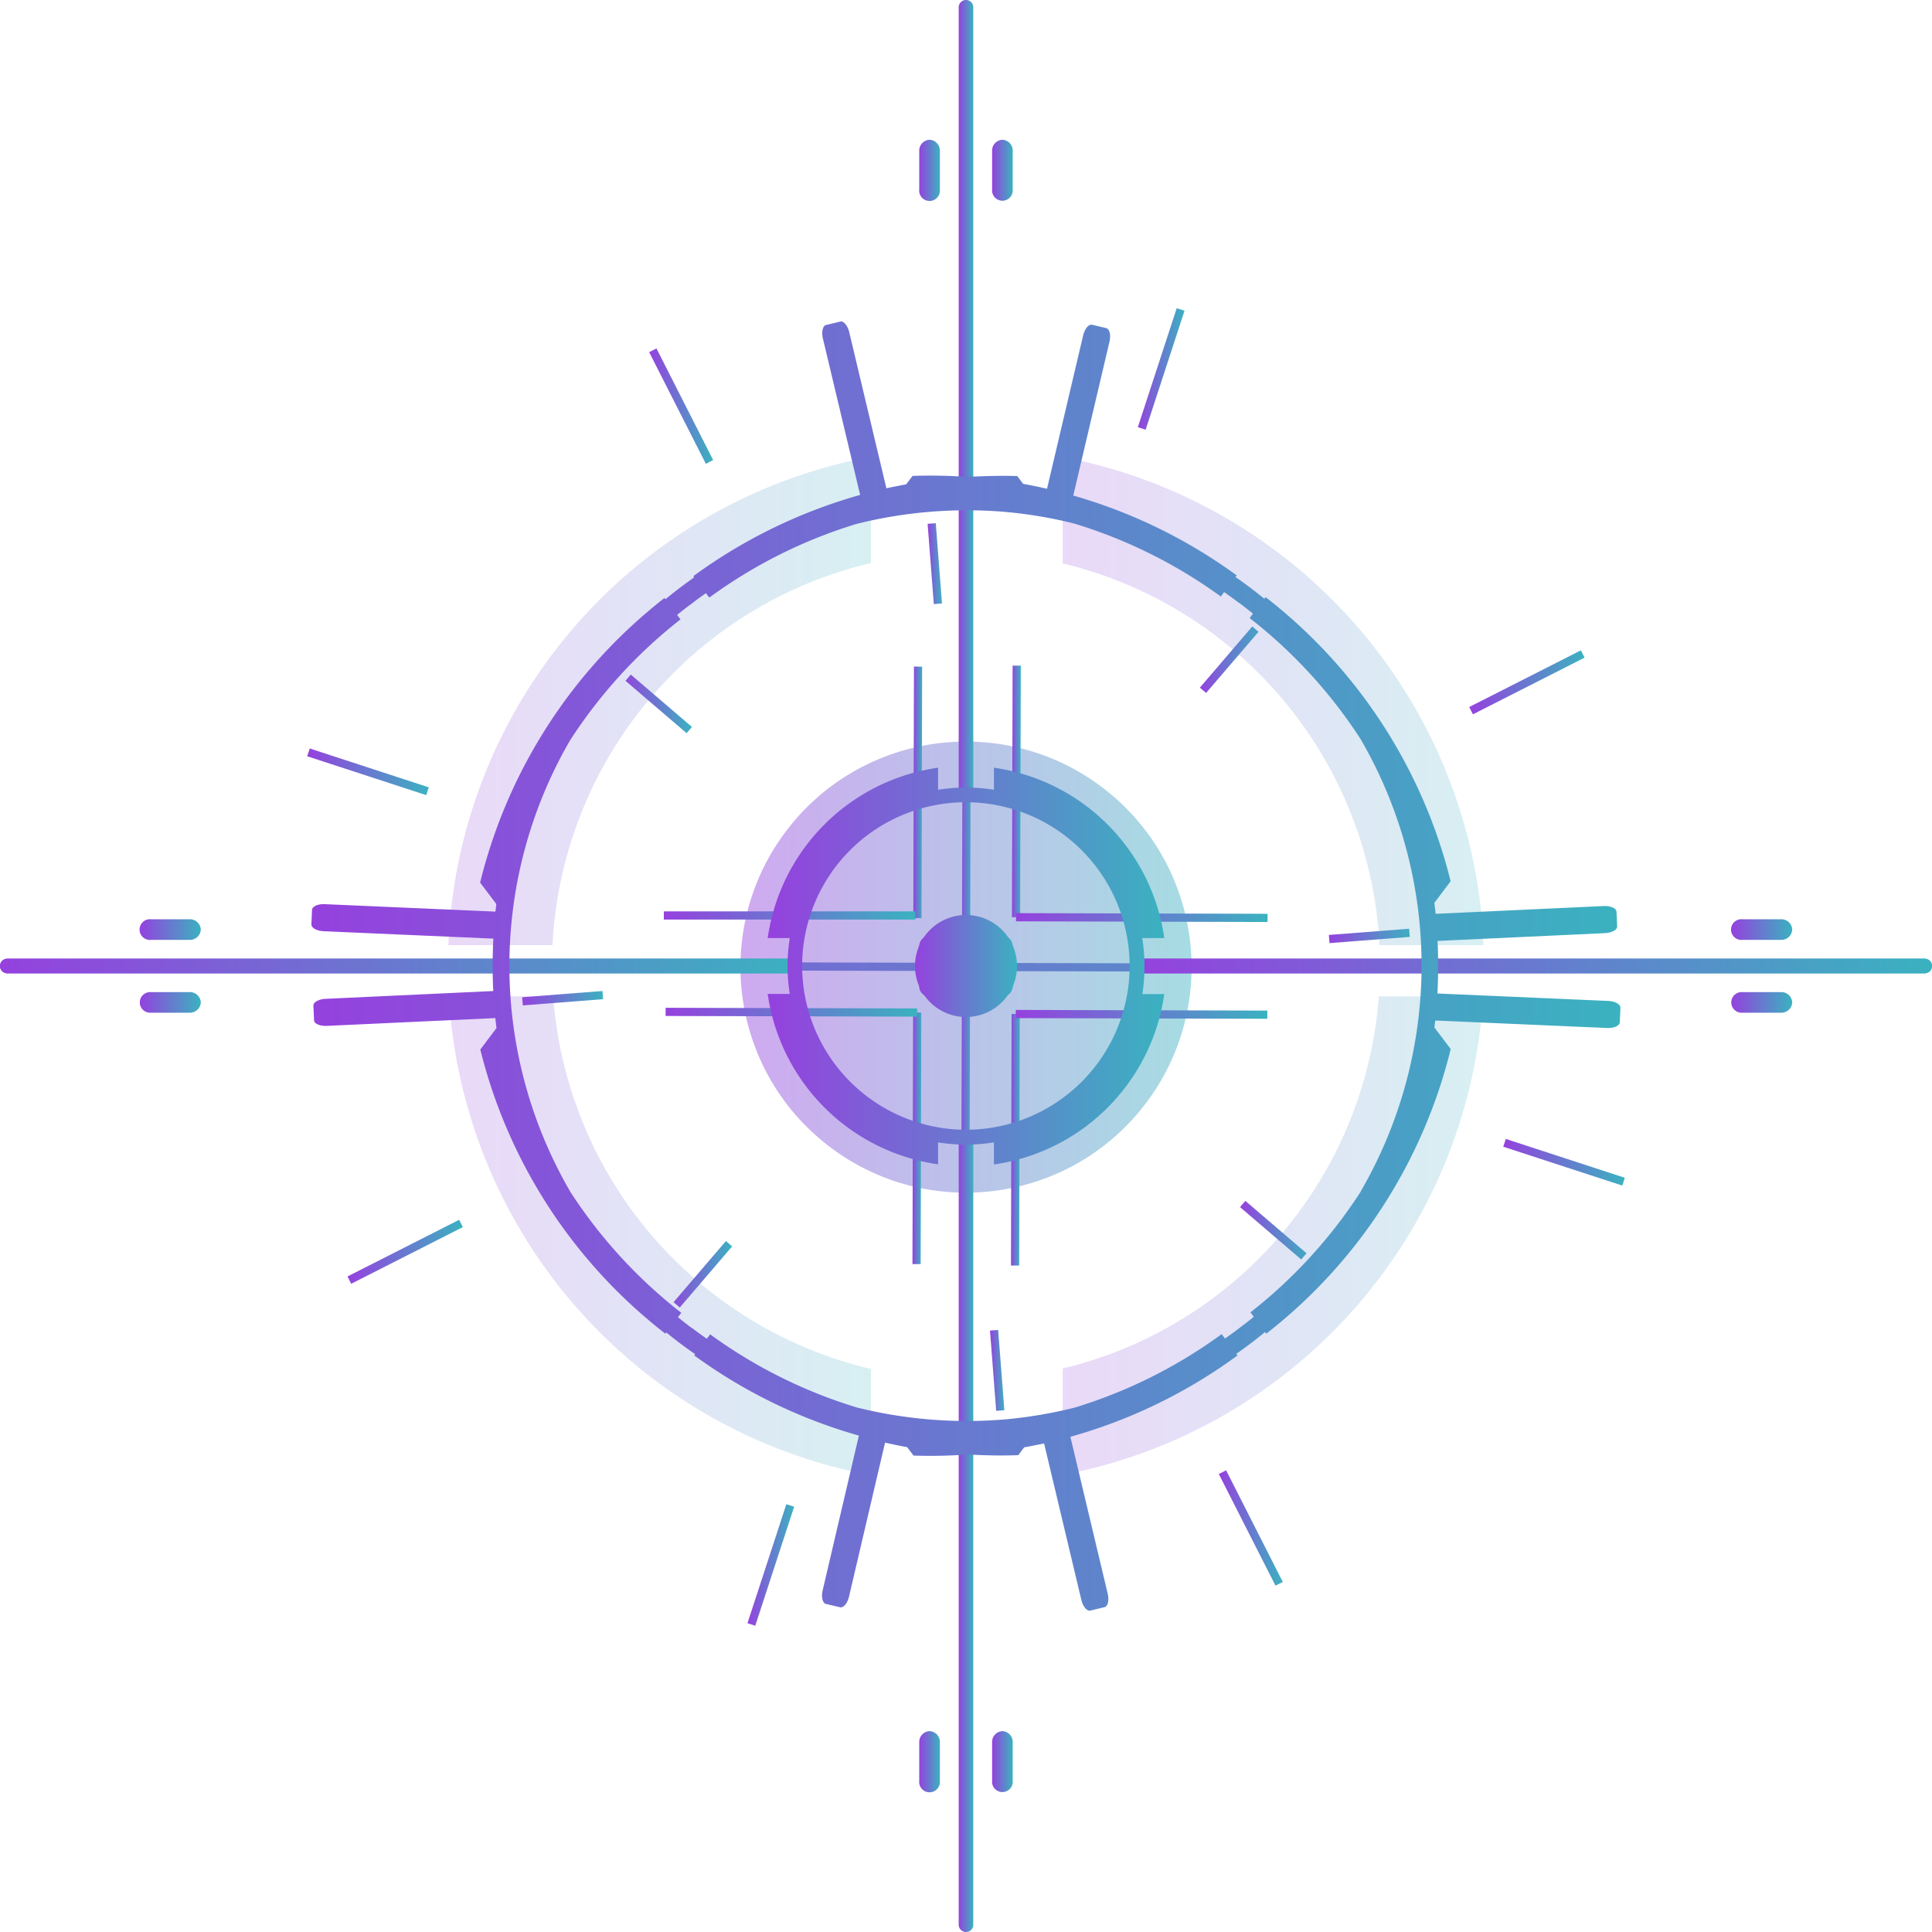 <svg xmlns="http://www.w3.org/2000/svg" xmlns:xlink="http://www.w3.org/1999/xlink" viewBox="0 0 495.52 495.52"><defs><style>.cls-1{mask:url(#mask);filter:url(#luminosity-noclip-6);}.cls-10,.cls-2,.cls-4,.cls-6,.cls-8{mix-blend-mode:multiply;}.cls-2{fill:url(#Безымянный_градиент_2);}.cls-3{mask:url(#mask-2);filter:url(#luminosity-noclip-7);}.cls-4{fill:url(#linear-gradient);}.cls-5{mask:url(#mask-3);filter:url(#luminosity-noclip-8);}.cls-6{fill:url(#linear-gradient-2);}.cls-7{mask:url(#mask-4);filter:url(#luminosity-noclip-9);}.cls-8{fill:url(#linear-gradient-3);}.cls-9{mask:url(#mask-5);filter:url(#luminosity-noclip-10);}.cls-10{fill:url(#linear-gradient-4);}.cls-11{opacity:0.5;}.cls-12{mask:url(#mask-6);}.cls-13{fill:url(#New_Gradient_Swatch_2);}.cls-14{opacity:0.45;fill:url(#New_Gradient_Swatch_2-2);}.cls-15{fill:url(#New_Gradient_Swatch_2-3);}.cls-16{fill:url(#New_Gradient_Swatch_2-4);}.cls-17{fill:url(#New_Gradient_Swatch_2-5);}.cls-18{fill:url(#New_Gradient_Swatch_2-6);}.cls-19{fill:url(#New_Gradient_Swatch_2-7);}.cls-20{fill:url(#New_Gradient_Swatch_2-8);}.cls-21{fill:url(#New_Gradient_Swatch_2-9);}.cls-22{fill:url(#New_Gradient_Swatch_2-10);}.cls-23{fill:url(#New_Gradient_Swatch_2-11);}.cls-24{fill:url(#New_Gradient_Swatch_2-12);}.cls-25{fill:url(#New_Gradient_Swatch_2-13);}.cls-26{fill:url(#New_Gradient_Swatch_2-14);}.cls-27{fill:url(#New_Gradient_Swatch_2-15);}.cls-28{fill:url(#New_Gradient_Swatch_2-16);}.cls-29{fill:url(#New_Gradient_Swatch_2-17);}.cls-30{fill:url(#New_Gradient_Swatch_2-18);}.cls-31{fill:url(#New_Gradient_Swatch_2-19);}.cls-32{fill:url(#New_Gradient_Swatch_2-20);}.cls-33{fill:url(#New_Gradient_Swatch_2-21);}.cls-34{fill:url(#New_Gradient_Swatch_2-22);}.cls-35{fill:url(#New_Gradient_Swatch_2-23);}.cls-36{fill:url(#New_Gradient_Swatch_2-24);}.cls-37{fill:url(#New_Gradient_Swatch_2-25);}.cls-38{fill:url(#New_Gradient_Swatch_2-26);}.cls-39{fill:url(#New_Gradient_Swatch_2-27);}.cls-40{fill:url(#New_Gradient_Swatch_2-28);}.cls-41{fill:url(#New_Gradient_Swatch_2-29);}.cls-42{fill:url(#New_Gradient_Swatch_2-30);}.cls-43{fill:url(#New_Gradient_Swatch_2-31);}.cls-44{fill:url(#New_Gradient_Swatch_2-32);}.cls-45{fill:url(#New_Gradient_Swatch_2-33);}.cls-46{fill:url(#New_Gradient_Swatch_2-34);}.cls-47{fill:url(#New_Gradient_Swatch_2-35);}.cls-48{fill:url(#New_Gradient_Swatch_2-36);}.cls-49{fill:url(#New_Gradient_Swatch_2-37);}.cls-50{fill:url(#New_Gradient_Swatch_2-38);}.cls-51,.cls-52,.cls-53,.cls-54{opacity:0.2;}.cls-51{fill:url(#New_Gradient_Swatch_2-39);}.cls-52{fill:url(#New_Gradient_Swatch_2-40);}.cls-53{fill:url(#New_Gradient_Swatch_2-41);}.cls-54{fill:url(#New_Gradient_Swatch_2-42);}.cls-55{fill:url(#New_Gradient_Swatch_2-43);}.cls-56{fill:url(#New_Gradient_Swatch_2-44);}.cls-57{fill:url(#New_Gradient_Swatch_2-45);}.cls-58{fill:url(#New_Gradient_Swatch_2-46);}.cls-59{fill:url(#New_Gradient_Swatch_2-47);}.cls-60{fill:url(#New_Gradient_Swatch_2-48);}.cls-61{fill:url(#New_Gradient_Swatch_2-49);}.cls-62{fill:url(#New_Gradient_Swatch_2-50);}.cls-63{fill:url(#New_Gradient_Swatch_2-51);}.cls-64{mask:url(#mask-7);}.cls-65{fill:url(#New_Gradient_Swatch_2-52);}.cls-66{mask:url(#mask-8);}.cls-67{fill:url(#New_Gradient_Swatch_2-53);}.cls-68{mask:url(#mask-9);}.cls-69{fill:url(#New_Gradient_Swatch_2-54);}.cls-70{mask:url(#mask-10);}.cls-71{fill:url(#New_Gradient_Swatch_2-55);}.cls-72{filter:url(#luminosity-noclip-5);}.cls-73{filter:url(#luminosity-noclip-4);}.cls-74{filter:url(#luminosity-noclip-3);}.cls-75{filter:url(#luminosity-noclip-2);}.cls-76{filter:url(#luminosity-noclip);}</style><filter id="luminosity-noclip" x="86.38" y="-8439.11" width="322.76" height="32766" filterUnits="userSpaceOnUse" color-interpolation-filters="sRGB"><feFlood flood-color="#fff" result="bg"/><feBlend in="SourceGraphic" in2="bg"/></filter><mask id="mask" x="86.38" y="-8439.11" width="322.76" height="32766" maskUnits="userSpaceOnUse"><g class="cls-76"/></mask><radialGradient id="Безымянный_градиент_2" cx="230.37" cy="346.24" r="182.89" gradientTransform="translate(44.48 -57.5) scale(0.88)" gradientUnits="userSpaceOnUse"><stop offset="0.59" stop-color="#fff"/><stop offset="0.81" stop-color="gray"/><stop offset="0.9" stop-color="#4d4d4d"/><stop offset="1"/></radialGradient><filter id="luminosity-noclip-2" x="269.9" y="-8439.11" width="63.02" height="32766" filterUnits="userSpaceOnUse" color-interpolation-filters="sRGB"><feFlood flood-color="#fff" result="bg"/><feBlend in="SourceGraphic" in2="bg"/></filter><mask id="mask-2" x="269.9" y="-8439.11" width="63.02" height="32766" maskUnits="userSpaceOnUse"><g class="cls-75"/></mask><linearGradient id="linear-gradient" x1="269.9" y1="292.51" x2="332.92" y2="292.51" gradientUnits="userSpaceOnUse"><stop offset="0" stop-color="#fff"/><stop offset="0.02" stop-color="#f2f2f2"/><stop offset="0.14" stop-color="#bababa"/><stop offset="0.25" stop-color="#888"/><stop offset="0.37" stop-color="#5e5e5e"/><stop offset="0.49" stop-color="#3c3c3c"/><stop offset="0.61" stop-color="#222"/><stop offset="0.74" stop-color="#0f0f0f"/><stop offset="0.86" stop-color="#040404"/><stop offset="1"/></linearGradient><filter id="luminosity-noclip-3" x="269.9" y="-8439.11" width="63.19" height="32766" filterUnits="userSpaceOnUse" color-interpolation-filters="sRGB"><feFlood flood-color="#fff" result="bg"/><feBlend in="SourceGraphic" in2="bg"/></filter><mask id="mask-3" x="269.9" y="-8439.11" width="63.19" height="32766" maskUnits="userSpaceOnUse"><g class="cls-74"/></mask><linearGradient id="linear-gradient-2" x1="269.9" y1="204.09" x2="333.08" y2="204.09" xlink:href="#linear-gradient"/><filter id="luminosity-noclip-4" x="162.43" y="-8439.11" width="63.56" height="32766" filterUnits="userSpaceOnUse" color-interpolation-filters="sRGB"><feFlood flood-color="#fff" result="bg"/><feBlend in="SourceGraphic" in2="bg"/></filter><mask id="mask-4" x="162.43" y="-8439.11" width="63.56" height="32766" maskUnits="userSpaceOnUse"><g class="cls-73"/></mask><linearGradient id="linear-gradient-3" x1="194.22" y1="165.1" x2="194.22" y2="242.98" xlink:href="#linear-gradient"/><filter id="luminosity-noclip-5" x="162.6" y="-8439.11" width="63.4" height="32766" filterUnits="userSpaceOnUse" color-interpolation-filters="sRGB"><feFlood flood-color="#fff" result="bg"/><feBlend in="SourceGraphic" in2="bg"/></filter><mask id="mask-5" x="162.6" y="-8439.11" width="63.4" height="32766" maskUnits="userSpaceOnUse"><g class="cls-72"/></mask><linearGradient id="linear-gradient-4" x1="194.3" y1="330.42" x2="194.3" y2="254.71" xlink:href="#linear-gradient"/><filter id="luminosity-noclip-6" x="86.38" y="86.64" width="322.76" height="322.76" filterUnits="userSpaceOnUse" color-interpolation-filters="sRGB"><feFlood flood-color="#fff" result="bg"/><feBlend in="SourceGraphic" in2="bg"/></filter><mask id="mask-6" x="86.38" y="86.64" width="322.76" height="322.76" maskUnits="userSpaceOnUse"><g class="cls-1"><path class="cls-2" d="M174.71,104.16A161.34,161.34,0,1,0,391.62,175,161.34,161.34,0,0,0,174.71,104.16ZM296.19,343.39a107,107,0,1,1,46.95-143.81A107,107,0,0,1,296.19,343.39Z"/></g></mask><linearGradient id="New_Gradient_Swatch_2" x1="86.38" y1="248.02" x2="409.14" y2="248.02" gradientUnits="userSpaceOnUse"><stop offset="0" stop-color="#9541de"/><stop offset="1" stop-color="#3ab2c0"/></linearGradient><linearGradient id="New_Gradient_Swatch_2-2" x1="189.9" y1="248.02" x2="305.62" y2="248.02" gradientTransform="translate(293.18 -99.59) rotate(52.41)" xlink:href="#New_Gradient_Swatch_2"/><linearGradient id="New_Gradient_Swatch_2-3" x1="246.21" y1="248.02" x2="249.31" y2="248.02" gradientTransform="translate(495.12 -0.39) rotate(89.85)" xlink:href="#New_Gradient_Swatch_2"/><linearGradient id="New_Gradient_Swatch_2-4" x1="56.59" y1="248.02" x2="438.93" y2="248.02" gradientTransform="translate(495.12 -0.39) rotate(89.85)" xlink:href="#New_Gradient_Swatch_2"/><linearGradient id="New_Gradient_Swatch_2-5" x1="259.55" y1="202.99" x2="261.81" y2="202.99" gradientTransform="translate(462.98 -58.22) rotate(89.85)" xlink:href="#New_Gradient_Swatch_2"/><linearGradient id="New_Gradient_Swatch_2-6" x1="260.59" y1="235.33" x2="325.11" y2="235.33" gradientTransform="translate(527.41 -58.14) rotate(89.85)" xlink:href="#New_Gradient_Swatch_2"/><linearGradient id="New_Gradient_Swatch_2-7" x1="234.26" y1="203.24" x2="236.53" y2="203.24" gradientTransform="translate(438.05 -32.66) rotate(89.86)" xlink:href="#New_Gradient_Swatch_2"/><linearGradient id="New_Gradient_Swatch_2-8" x1="170.79" y1="235.42" x2="235.31" y2="235.42" gradientTransform="translate(437.93 31.75) rotate(89.85)" xlink:href="#New_Gradient_Swatch_2"/><linearGradient id="New_Gradient_Swatch_2-9" x1="259.31" y1="292.34" x2="261.58" y2="292.34" gradientTransform="translate(552.13 31.17) rotate(89.86)" xlink:href="#New_Gradient_Swatch_2"/><linearGradient id="New_Gradient_Swatch_2-10" x1="260.53" y1="260.17" x2="325.05" y2="260.17" gradientTransform="translate(552.18 -33.3) rotate(89.85)" xlink:href="#New_Gradient_Swatch_2"/><linearGradient id="New_Gradient_Swatch_2-11" x1="234.03" y1="291.96" x2="236.3" y2="291.96" gradientTransform="translate(526.5 56.03) rotate(89.85)" xlink:href="#New_Gradient_Swatch_2"/><linearGradient id="New_Gradient_Swatch_2-12" x1="170.73" y1="259.61" x2="235.25" y2="259.61" gradientTransform="translate(462.07 55.94) rotate(89.85)" xlink:href="#New_Gradient_Swatch_2"/><linearGradient id="New_Gradient_Swatch_2-13" x1="166.5" y1="104.16" x2="182.91" y2="104.16" gradientTransform="translate(66.09 -67.81) rotate(26.92)" xlink:href="#New_Gradient_Swatch_2"/><linearGradient id="New_Gradient_Swatch_2-14" x1="312.61" y1="391.87" x2="329.01" y2="391.87" gradientTransform="translate(212.2 -102.79) rotate(26.92)" xlink:href="#New_Gradient_Swatch_2"/><linearGradient id="New_Gradient_Swatch_2-15" x1="78.79" y1="197.95" x2="109.97" y2="197.95" gradientTransform="translate(253.27 46.8) rotate(71.92)" xlink:href="#New_Gradient_Swatch_2"/><linearGradient id="New_Gradient_Swatch_2-16" x1="385.55" y1="298.08" x2="416.72" y2="298.08" gradientTransform="translate(560.03 -175.75) rotate(71.92)" xlink:href="#New_Gradient_Swatch_2"/><linearGradient id="New_Gradient_Swatch_2-17" x1="89.11" y1="321.07" x2="118.69" y2="321.07" gradientTransform="translate(156.55 -12.26) rotate(26.91)" xlink:href="#New_Gradient_Swatch_2"/><linearGradient id="New_Gradient_Swatch_2-18" x1="376.83" y1="174.96" x2="406.41" y2="174.96" gradientTransform="translate(121.62 -158.32) rotate(26.91)" xlink:href="#New_Gradient_Swatch_2"/><linearGradient id="New_Gradient_Swatch_2-19" x1="191.71" y1="401.39" x2="203.67" y2="401.39" gradientTransform="translate(517.86 88.84) rotate(71.91)" xlink:href="#New_Gradient_Swatch_2"/><linearGradient id="New_Gradient_Swatch_2-20" x1="291.85" y1="94.64" x2="303.81" y2="94.64" gradientTransform="translate(295.29 -217.85) rotate(71.91)" xlink:href="#New_Gradient_Swatch_2"/><linearGradient id="New_Gradient_Swatch_2-21" x1="160.43" y1="180.52" x2="177.47" y2="180.52" gradientTransform="matrix(0.65, 0.76, -0.76, 0.65, 196.16, -65.23)" xlink:href="#New_Gradient_Swatch_2"/><linearGradient id="New_Gradient_Swatch_2-22" x1="318.05" y1="315.51" x2="335.09" y2="315.51" gradientTransform="translate(353.76 -137.76) rotate(49.42)" xlink:href="#New_Gradient_Swatch_2"/><linearGradient id="New_Gradient_Swatch_2-23" x1="133.93" y1="256.02" x2="154.68" y2="256.02" gradientTransform="translate(20.26 -10.41) rotate(4.44)" xlink:href="#New_Gradient_Swatch_2"/><linearGradient id="New_Gradient_Swatch_2-24" x1="340.84" y1="240.02" x2="361.59" y2="240.02" gradientTransform="translate(19.61 -26.43) rotate(4.43)" xlink:href="#New_Gradient_Swatch_2"/><linearGradient id="New_Gradient_Swatch_2-25" x1="172.75" y1="326.83" x2="187.77" y2="326.83" gradientTransform="translate(311.16 -22.71) rotate(49.41)" xlink:href="#New_Gradient_Swatch_2"/><linearGradient id="New_Gradient_Swatch_2-26" x1="307.74" y1="169.21" x2="322.77" y2="169.21" gradientTransform="translate(238.69 -180.3) rotate(49.42)" xlink:href="#New_Gradient_Swatch_2"/><linearGradient id="New_Gradient_Swatch_2-27" x1="253.92" y1="351.47" x2="257.6" y2="351.47" gradientTransform="translate(27.85 -18.67) rotate(4.42)" xlink:href="#New_Gradient_Swatch_2"/><linearGradient id="New_Gradient_Swatch_2-28" x1="237.92" y1="144.56" x2="241.6" y2="144.56" gradientTransform="translate(11.86 -18.05) rotate(4.42)" xlink:href="#New_Gradient_Swatch_2"/><linearGradient id="New_Gradient_Swatch_2-29" x1="254.46" y1="247.76" x2="259.74" y2="247.76" xlink:href="#New_Gradient_Swatch_2"/><linearGradient id="New_Gradient_Swatch_2-30" x1="235.77" y1="247.76" x2="241.06" y2="247.76" xlink:href="#New_Gradient_Swatch_2"/><linearGradient id="New_Gradient_Swatch_2-31" x1="254.46" y1="43.67" x2="259.74" y2="43.67" xlink:href="#New_Gradient_Swatch_2"/><linearGradient id="New_Gradient_Swatch_2-32" x1="235.77" y1="43.67" x2="241.06" y2="43.67" xlink:href="#New_Gradient_Swatch_2"/><linearGradient id="New_Gradient_Swatch_2-33" x1="254.46" y1="451.85" x2="259.74" y2="451.85" xlink:href="#New_Gradient_Swatch_2"/><linearGradient id="New_Gradient_Swatch_2-34" x1="235.77" y1="451.85" x2="241.06" y2="451.85" xlink:href="#New_Gradient_Swatch_2"/><linearGradient id="New_Gradient_Swatch_2-35" x1="444.02" y1="257.1" x2="459.67" y2="257.1" xlink:href="#New_Gradient_Swatch_2"/><linearGradient id="New_Gradient_Swatch_2-36" x1="444.02" y1="238.42" x2="459.67" y2="238.42" xlink:href="#New_Gradient_Swatch_2"/><linearGradient id="New_Gradient_Swatch_2-37" x1="35.85" y1="257.1" x2="51.5" y2="257.1" xlink:href="#New_Gradient_Swatch_2"/><linearGradient id="New_Gradient_Swatch_2-38" x1="35.85" y1="238.42" x2="51.5" y2="238.42" xlink:href="#New_Gradient_Swatch_2"/><linearGradient id="New_Gradient_Swatch_2-39" x1="272.56" y1="179.82" x2="380.5" y2="179.82" xlink:href="#New_Gradient_Swatch_2"/><linearGradient id="New_Gradient_Swatch_2-40" x1="115.02" y1="179.78" x2="223.38" y2="179.78" xlink:href="#New_Gradient_Swatch_2"/><linearGradient id="New_Gradient_Swatch_2-41" x1="115.13" y1="316.95" x2="223.38" y2="316.95" xlink:href="#New_Gradient_Swatch_2"/><linearGradient id="New_Gradient_Swatch_2-42" x1="272.56" y1="316.92" x2="380.39" y2="316.92" xlink:href="#New_Gradient_Swatch_2"/><linearGradient id="New_Gradient_Swatch_2-43" x1="234.68" y1="247.76" x2="260.84" y2="247.76" xlink:href="#New_Gradient_Swatch_2"/><linearGradient id="New_Gradient_Swatch_2-44" x1="0" y1="247.76" x2="205.34" y2="247.76" xlink:href="#New_Gradient_Swatch_2"/><linearGradient id="New_Gradient_Swatch_2-45" x1="290.17" y1="247.76" x2="495.52" y2="247.76" xlink:href="#New_Gradient_Swatch_2"/><linearGradient id="New_Gradient_Swatch_2-46" x1="0" y1="247.76" x2="205.34" y2="247.76" xlink:href="#New_Gradient_Swatch_2"/><linearGradient id="New_Gradient_Swatch_2-47" x1="290.17" y1="247.76" x2="495.52" y2="247.76" xlink:href="#New_Gradient_Swatch_2"/><linearGradient id="New_Gradient_Swatch_2-48" x1="245.89" y1="102.67" x2="249.63" y2="102.67" xlink:href="#New_Gradient_Swatch_2"/><linearGradient id="New_Gradient_Swatch_2-49" x1="245.89" y1="392.85" x2="249.63" y2="392.85" xlink:href="#New_Gradient_Swatch_2"/><linearGradient id="New_Gradient_Swatch_2-50" x1="196.9" y1="247.76" x2="298.62" y2="247.76" xlink:href="#New_Gradient_Swatch_2"/><linearGradient id="New_Gradient_Swatch_2-51" x1="79.88" y1="247.76" x2="415.64" y2="247.76" xlink:href="#New_Gradient_Swatch_2"/><filter id="luminosity-noclip-7" x="269.9" y="254.71" width="63.02" height="75.61" filterUnits="userSpaceOnUse" color-interpolation-filters="sRGB"><feFlood flood-color="#fff" result="bg"/><feBlend in="SourceGraphic" in2="bg"/></filter><mask id="mask-7" x="269.9" y="254.71" width="63.02" height="75.61" maskUnits="userSpaceOnUse"><g class="cls-3"><path class="cls-4" d="M269.9,315.21v15.1a85.51,85.51,0,0,0,63-75.6H318.4A71,71,0,0,1,269.9,315.21Z"/></g></mask><linearGradient id="New_Gradient_Swatch_2-52" x1="269.9" y1="292.51" x2="332.92" y2="292.51" xlink:href="#New_Gradient_Swatch_2"/><filter id="luminosity-noclip-8" x="269.9" y="165.21" width="63.19" height="77.78" filterUnits="userSpaceOnUse" color-interpolation-filters="sRGB"><feFlood flood-color="#fff" result="bg"/><feBlend in="SourceGraphic" in2="bg"/></filter><mask id="mask-8" x="269.9" y="165.21" width="63.19" height="77.78" maskUnits="userSpaceOnUse"><g class="cls-5"><path class="cls-6" d="M318.57,243h14.51a85.49,85.49,0,0,0-63.18-77.77v15.1A71,71,0,0,1,318.57,243Z"/></g></mask><linearGradient id="New_Gradient_Swatch_2-53" x1="269.9" y1="204.09" x2="333.08" y2="204.09" xlink:href="#New_Gradient_Swatch_2"/><filter id="luminosity-noclip-9" x="162.43" y="165.1" width="63.56" height="77.88" filterUnits="userSpaceOnUse" color-interpolation-filters="sRGB"><feFlood flood-color="#fff" result="bg"/><feBlend in="SourceGraphic" in2="bg"/></filter><mask id="mask-9" x="162.43" y="165.1" width="63.56" height="77.88" maskUnits="userSpaceOnUse"><g class="cls-7"><path class="cls-8" d="M226,180.18V165.1A85.5,85.5,0,0,0,162.43,243H177A71,71,0,0,1,226,180.18Z"/></g></mask><linearGradient id="New_Gradient_Swatch_2-54" x1="162.43" y1="204.04" x2="226" y2="204.04" xlink:href="#New_Gradient_Swatch_2"/><filter id="luminosity-noclip-10" x="162.6" y="254.71" width="63.4" height="75.71" filterUnits="userSpaceOnUse" color-interpolation-filters="sRGB"><feFlood flood-color="#fff" result="bg"/><feBlend in="SourceGraphic" in2="bg"/></filter><mask id="mask-10" x="162.6" y="254.71" width="63.4" height="75.71" maskUnits="userSpaceOnUse"><g class="cls-9"><path class="cls-10" d="M177.11,254.71H162.6A85.51,85.51,0,0,0,226,330.42V315.33A71.05,71.05,0,0,1,177.11,254.71Z"/></g></mask><linearGradient id="New_Gradient_Swatch_2-55" x1="162.6" y1="292.56" x2="226" y2="292.56" xlink:href="#New_Gradient_Swatch_2"/></defs><title>circle_17_purple_blue</title><g id="Layer_2" data-name="Layer 2"><g id="Layer_1-2" data-name="Layer 1"><g class="cls-11"><g class="cls-12"><path class="cls-13" d="M174.71,104.16A161.34,161.34,0,1,0,391.62,175,161.34,161.34,0,0,0,174.71,104.16ZM296.19,343.39a107,107,0,1,1,46.95-143.81A107,107,0,0,1,296.19,343.39Z"/></g></g><circle class="cls-14" cx="247.76" cy="248.02" r="57.85" transform="translate(-99.9 293.08) rotate(-52.41)"/><rect class="cls-15" x="56.59" y="246.97" width="382.33" height="2.1" transform="translate(-0.91 495.12) rotate(-89.85)"/><rect class="cls-16" x="246.71" y="56.85" width="2.1" height="382.33" transform="translate(-0.91 495.12) rotate(-89.85)"/><rect class="cls-17" x="228.42" y="201.94" width="64.52" height="2.1" transform="translate(57.01 463.13) rotate(-89.85)"/><rect class="cls-18" x="291.8" y="203.07" width="2.1" height="64.52" transform="translate(56.75 527.57) rotate(-89.85)"/><rect class="cls-19" x="203.14" y="202.2" width="64.52" height="2.1" transform="translate(31.56 438.13) rotate(-89.86)"/><rect class="cls-20" x="202" y="203.16" width="2.1" height="64.52" transform="matrix(0, -1, 1, 0, -32.9, 437.85)"/><rect class="cls-21" x="228.18" y="291.29" width="64.52" height="2.1" transform="translate(-32.55 552.05) rotate(-89.86)"/><rect class="cls-22" x="291.74" y="227.91" width="2.1" height="64.52" transform="translate(31.85 552.27) rotate(-89.85)"/><rect class="cls-23" x="202.9" y="290.91" width="64.52" height="2.1" transform="translate(-57.41 526.35) rotate(-89.85)"/><rect class="cls-24" x="201.94" y="227.35" width="2.1" height="64.52" transform="translate(-57.16 461.92) rotate(-89.85)"/><rect class="cls-25" x="173.66" y="88.1" width="2.1" height="32.11" transform="translate(-28.23 90.39) rotate(-26.92)"/><rect class="cls-26" x="319.76" y="375.82" width="2.1" height="32.11" transform="translate(-142.66 187.73) rotate(-26.92)"/><rect class="cls-27" x="93.33" y="181.89" width="2.1" height="32.11" transform="translate(-123.08 226.24) rotate(-71.92)"/><rect class="cls-28" x="400.09" y="282.03" width="2.1" height="32.11" transform="translate(-6.71 586.92) rotate(-71.92)"/><rect class="cls-29" x="87.85" y="320.02" width="32.11" height="2.1" transform="translate(-134.05 81.78) rotate(-26.91)"/><rect class="cls-30" x="375.56" y="173.92" width="32.11" height="2.1" transform="translate(-36.78 196.22) rotate(-26.91)"/><rect class="cls-31" x="181.64" y="400.35" width="32.11" height="2.1" transform="translate(-245.25 464.67) rotate(-71.91)"/><rect class="cls-32" x="281.77" y="93.59" width="32.11" height="2.1" transform="translate(115.38 348.35) rotate(-71.91)"/><rect class="cls-33" x="167.9" y="170.19" width="2.1" height="20.65" transform="translate(-78.06 191.42) rotate(-49.42)"/><rect class="cls-34" x="325.52" y="305.19" width="2.1" height="20.65" transform="translate(-125.5 358.3) rotate(-49.42)"/><rect class="cls-35" x="133.98" y="254.97" width="20.65" height="2.1" transform="translate(-19.39 11.94) rotate(-4.44)"/><rect class="cls-36" x="340.89" y="238.97" width="20.65" height="2.1" transform="translate(-17.5 27.87) rotate(-4.43)"/><rect class="cls-37" x="169.94" y="325.78" width="20.65" height="2.1" transform="translate(-185.21 251.07) rotate(-49.41)"/><rect class="cls-38" x="304.93" y="168.16" width="20.65" height="2.1" transform="translate(-18.33 298.57) rotate(-49.42)"/><rect class="cls-39" x="254.71" y="341.15" width="2.1" height="20.65" transform="translate(-26.33 20.76) rotate(-4.42)"/><rect class="cls-40" x="238.71" y="134.24" width="2.1" height="20.65" transform="translate(-10.43 18.91) rotate(-4.42)"/><path class="cls-41" d="M257.1,239.93a2.78,2.78,0,0,0-2.64,2.9v9.86a2.65,2.65,0,1,0,5.28,0v-9.86A2.78,2.78,0,0,0,257.1,239.93Z"/><path class="cls-42" d="M238.42,239.93a2.79,2.79,0,0,0-2.65,2.9v9.86a2.66,2.66,0,1,0,5.29,0v-9.86A2.78,2.78,0,0,0,238.42,239.93Z"/><path class="cls-43" d="M257.1,35.85a2.77,2.77,0,0,0-2.64,2.89V48.6a2.65,2.65,0,1,0,5.28,0V38.74A2.77,2.77,0,0,0,257.1,35.85Z"/><path class="cls-44" d="M238.42,35.85a2.78,2.78,0,0,0-2.65,2.89V48.6a2.66,2.66,0,1,0,5.29,0V38.74A2.77,2.77,0,0,0,238.42,35.85Z"/><path class="cls-45" d="M257.1,444a2.78,2.78,0,0,0-2.64,2.9v9.85a2.65,2.65,0,1,0,5.28,0v-9.85A2.78,2.78,0,0,0,257.1,444Z"/><path class="cls-46" d="M238.42,444a2.79,2.79,0,0,0-2.65,2.9v9.85a2.66,2.66,0,1,0,5.29,0v-9.85A2.78,2.78,0,0,0,238.42,444Z"/><path class="cls-47" d="M459.67,257.1a2.78,2.78,0,0,0-2.9-2.64h-9.85a2.65,2.65,0,1,0,0,5.28h9.85A2.78,2.78,0,0,0,459.67,257.1Z"/><path class="cls-48" d="M459.67,238.42a2.79,2.79,0,0,0-2.9-2.65h-9.85a2.66,2.66,0,1,0,0,5.29h9.85A2.78,2.78,0,0,0,459.67,238.42Z"/><path class="cls-49" d="M51.5,257.1a2.78,2.78,0,0,0-2.9-2.64H38.74a2.65,2.65,0,1,0,0,5.28H48.6A2.78,2.78,0,0,0,51.5,257.1Z"/><path class="cls-50" d="M51.5,238.42a2.79,2.79,0,0,0-2.9-2.65H38.74a2.66,2.66,0,1,0,0,5.29H48.6A2.78,2.78,0,0,0,51.5,238.42Z"/><path class="cls-51" d="M353.82,242.41H380.5A132.89,132.89,0,0,0,272.56,117.23V144.5A106.23,106.23,0,0,1,353.82,242.41Z"/><path class="cls-52" d="M223.38,144.41V117.15A132.88,132.88,0,0,0,115,242.41H141.7A106.2,106.2,0,0,1,223.38,144.41Z"/><path class="cls-53" d="M141.88,255.54H115.13A132.88,132.88,0,0,0,223.38,378.36V351.11A106.22,106.22,0,0,1,141.88,255.54Z"/><path class="cls-54" d="M272.56,351v27.28A132.9,132.9,0,0,0,380.39,255.54H353.64A106.2,106.2,0,0,1,272.56,351Z"/><path class="cls-55" d="M260.84,247.76a13.08,13.08,0,1,1-13.08-13.08A13.08,13.08,0,0,1,260.84,247.76Z"/><path class="cls-56" d="M203.48,249.63H1.87a1.87,1.87,0,0,1,0-3.74H203.48a1.87,1.87,0,0,1,0,3.74Z"/><path class="cls-57" d="M493.65,249.63H292a1.87,1.87,0,1,1,0-3.74H493.65a1.87,1.87,0,0,1,0,3.74Z"/><path class="cls-58" d="M203.48,249.63H1.87a1.87,1.87,0,0,1,0-3.74H203.48a1.87,1.87,0,0,1,0,3.74Z"/><path class="cls-59" d="M493.65,249.63H292a1.87,1.87,0,1,1,0-3.74H493.65a1.87,1.87,0,0,1,0,3.74Z"/><path class="cls-60" d="M247.76,205.34a1.87,1.87,0,0,1-1.87-1.86V1.87a1.87,1.87,0,0,1,3.74,0V203.48A1.87,1.87,0,0,1,247.76,205.34Z"/><path class="cls-61" d="M247.76,495.52a1.87,1.87,0,0,1-1.87-1.87V292a1.87,1.87,0,1,1,3.74,0V493.65A1.87,1.87,0,0,1,247.76,495.52Z"/><path class="cls-62" d="M293.53,247.76a45.61,45.61,0,0,0-.57-7.16h5.66a51.45,51.45,0,0,0-43.7-43.7v5.65a46.85,46.85,0,0,0-7.16-.56,45.61,45.61,0,0,0-7.16.57V196.9a51.45,51.45,0,0,0-43.7,43.7h5.66a45.25,45.25,0,0,0,0,14.32H196.9a51.46,51.46,0,0,0,43.7,43.7V293a45.25,45.25,0,0,0,14.32,0v5.66a51.46,51.46,0,0,0,43.7-43.7H293A45.71,45.71,0,0,0,293.53,247.76Zm-87.8,0a42,42,0,1,1,42,42A42.07,42.07,0,0,1,205.73,247.76Z"/><path class="cls-63" d="M411.36,232.38l-43.14,2c-.1-.94-.22-1.88-.34-2.82l4.18-5.54a132.59,132.59,0,0,0-47.47-72.87l-.31.42c-2.4-1.95-4.87-3.82-7.4-5.57l.31-.42a133.15,133.15,0,0,0-41.92-20.48l9.29-39.45c.41-1.73,0-3.29-.82-3.49l-3.64-.86c-.87-.2-1.89,1-2.3,2.75l-9.26,39.31q-3-.7-6.13-1.26l-1.5-2c-4.31-.14-8.6,0-12.86.22a133.05,133.05,0,0,0-14-.26l-1.64,2.17q-2.55.47-5.07,1l-9.52-40c-.41-1.72-1.44-3-2.3-2.75l-3.64.87c-.86.2-1.23,1.76-.82,3.49l9.55,40.1a133.38,133.38,0,0,0-42.79,20.84l.23.3c-2.53,1.77-5,3.65-7.37,5.61l-.24-.32a132.53,132.53,0,0,0-47.3,73l4.16,5.5c-.08.64-.16,1.29-.23,1.94l-43.76-1.91c-1.77-.08-3.24.58-3.28,1.46l-.16,3.74c0,.88,1.36,1.66,3.13,1.74l43.53,1.9c-.09,1.67-.14,3.34-.16,5,0,.52,0,1,0,1.57s0,1.34,0,2c0,1.63.06,3.25.14,4.87l-43,2c-1.77.08-3.17.87-3.13,1.75l.17,3.74c0,.88,1.51,1.53,3.28,1.45l43.21-2c.09.85.2,1.7.3,2.55l-4.15,5.52a132.57,132.57,0,0,0,47.46,72.87l.24-.32c2.4,2,4.86,3.82,7.4,5.58l-.24.31a133.18,133.18,0,0,0,42.24,20.57L211,407.88c-.41,1.73,0,3.29.82,3.49l3.64.86c.86.2,1.89-1,2.3-2.75L227,370q2.82.65,5.67,1.17l1.64,2.16a133.23,133.23,0,0,0,14-.29c4.26.26,8.55.34,12.86.18l1.5-2c1.71-.32,3.42-.66,5.12-1l9.55,40.11c.41,1.72,1.44,2.95,2.3,2.75l3.64-.87c.86-.2,1.23-1.77.82-3.49l-9.57-40.21a133.06,133.06,0,0,0,42.86-20.86l-.31-.41c2.53-1.76,5-3.64,7.38-5.6l.32.42a132.62,132.62,0,0,0,47.3-73l-4.19-5.53c.08-.59.15-1.19.22-1.79l44.06,1.92c1.77.08,3.24-.58,3.27-1.46l.17-3.74c0-.89-1.37-1.66-3.14-1.74l-43.8-1.91c.09-1.66.15-3.32.17-5,0-.53,0-1.06,0-1.59,0-.71,0-1.42,0-2.13,0-1.59-.06-3.18-.14-4.76l42.94-2c1.77-.08,3.17-.86,3.13-1.74l-.17-3.74C414.6,233,413.13,232.3,411.36,232.38ZM349.08,305.5a126.29,126.29,0,0,1-28.36,31.09l.86,1.13c-1,.84-2.08,1.67-3.15,2.48l-.43.32h0l-.07.06-.08.05h0l-.42.33c-1.07.81-2.16,1.59-3.25,2.35l-.85-1.13A126.38,126.38,0,0,1,275.71,361a116,116,0,0,1-15.94,2.85c-.58.06-1.17.13-1.76.18l-1,.08A116.86,116.86,0,0,1,219.8,361a126.28,126.28,0,0,1-37.66-18.77l-.86,1.14c-1.09-.77-2.17-1.54-3.25-2.35l-.42-.33h0l-.07-.06-.07,0h0l-.43-.31c-1.08-.81-2.12-1.64-3.16-2.48l.86-1.13a126.43,126.43,0,0,1-28.44-31,115.27,115.27,0,0,1-.13-115.76,126.49,126.49,0,0,1,28.36-31.09l-.86-1.14c1-.84,2.08-1.67,3.15-2.48l.44-.31h0l.07-.05.07-.06h0l.42-.33c1.07-.81,2.15-1.59,3.24-2.36l.86,1.14a126.29,126.29,0,0,1,37.63-18.86,116.5,116.5,0,0,1,37.22-3.2l1,.08,1.75.17a114.83,114.83,0,0,1,15.95,2.81A126.45,126.45,0,0,1,313.12,153l.85-1.14c1.1.77,2.18,1.54,3.25,2.35l.42.33h0l.07.06.07,0h0l.43.31c1.07.81,2.12,1.64,3.15,2.48l-.85,1.13a126.37,126.37,0,0,1,28.43,31,115.5,115.5,0,0,1,.13,115.92Z"/><g class="cls-64"><path class="cls-65" d="M269.9,315.21v15.1a85.51,85.51,0,0,0,63-75.6H318.4A71,71,0,0,1,269.9,315.21Z"/></g><g class="cls-66"><path class="cls-67" d="M318.57,243h14.51a85.49,85.49,0,0,0-63.18-77.77v15.1A71,71,0,0,1,318.57,243Z"/></g><g class="cls-68"><path class="cls-69" d="M226,180.18V165.1A85.5,85.5,0,0,0,162.43,243H177A71,71,0,0,1,226,180.18Z"/></g><g class="cls-70"><path class="cls-71" d="M177.11,254.71H162.6A85.51,85.51,0,0,0,226,330.42V315.33A71.05,71.05,0,0,1,177.11,254.71Z"/></g></g></g></svg>